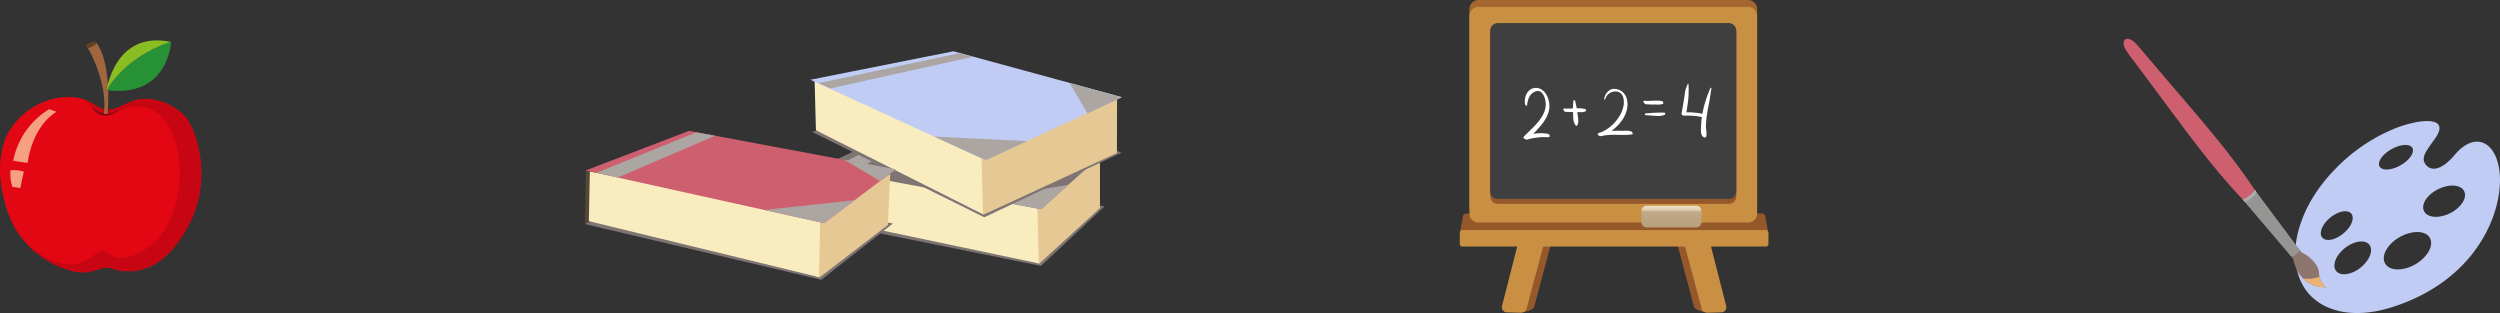 <svg xmlns="http://www.w3.org/2000/svg" xmlns:xlink="http://www.w3.org/1999/xlink" width="900" height="112.69" viewBox="0 0 900 112.69"><rect x="0" y="0" width="900" height="112.69" fill="#333333" stroke="none"/><defs><style>.a{fill:#e30613;}.b{fill:#f4a081;mix-blend-mode:color-dodge;}.b,.c{isolation:isolate;}.c{mix-blend-mode:multiply;}.d{fill:#c80613;}.e{fill:#623f24;}.f{fill:#a06640;}.g{fill:#790613;}.h{fill:#279235;}.i{fill:#8abd24;}.j,.u{fill:#c1ccf5;}.j,.k,.l,.m,.n,.o{fill-rule:evenodd;}.k,.v{fill:#cd5f6e;}.l{fill:#8c756c;}.m{fill:#969594;}.n{fill:#afaeae;}.o{fill:#ebb273;}.p{fill:#544936;}.q{fill:#7d7473;}.r{fill:#e6c895;}.s{fill:#f9edbf;}.t{fill:#aca6a3;}.w{fill:#95582a;}.x{fill:#c99043;}.y{fill:#a4682e;}.z{fill:#3f3f3f;}.aa{fill:url(#a);}.ab{fill:#fff;}</style><linearGradient id="a" x1="0.5" y1="0.805" x2="0.5" y2="0.013" gradientUnits="objectBoundingBox"><stop offset="0" stop-color="#baa280"/><stop offset="0.656" stop-color="#c1aa89"/><stop offset="0.675" stop-color="#c7b191"/><stop offset="0.733" stop-color="#d7c4a6"/><stop offset="0.798" stop-color="#e2d1b4"/><stop offset="0.876" stop-color="#e9d9bd"/><stop offset="1" stop-color="#ebdcc0"/></linearGradient></defs><g transform="translate(131.818 -184.885)"><g transform="translate(-131.818 199.42)"><g transform="translate(0 0)"><path class="a" d="M85.274-11.735A25.57,25.57,0,0,1,104.5-26.382c9.689-1.145,11.595,2.289,15.258,3.815s6.255-.611,11.746-2.746,16.173,1.22,19.834,7.627,8.545,23.343-1.525,39.667c-9,15.562-20.6,15.1-26.089,13.122-4.271-1.221-5.824,1.9-12.007,1.3-5.569-.545-22.929-6.487-27.05-26.778C81.345-2.543,85.274-11.735,85.274-11.735Z" transform="translate(-83.332 47.026)"/><path class="b" d="M103.1-21.856s-8.36,4.217-10.432,18.422l-5.179-.815a28.014,28.014,0,0,1,12.948-18.569Z" transform="translate(-82.727 47.579)"/><path class="b" d="M86.657-3.635a13.894,13.894,0,0,1,4.809.518C90.578.435,90.208,2.8,90.208,2.8l-2.885-.445A14.491,14.491,0,0,1,86.657-3.635Z" transform="translate(-82.859 50.369)"/><g class="c" transform="translate(9.8 21.071)"><path class="d" d="M150.088-17.769c-3.661-6.407-14.34-9.763-19.834-7.627s-8.085,4.271-11.746,2.746c-2.137-.89-3.678-2.429-6.512-3.329a8.165,8.165,0,0,1,1.934,1.8c2.289,3.051,5.332,5.171,9.917,2.9,8.315-4.119,14.7-1.531,18.622,4.486,6.433,9.86,6.323,31.52-4.891,42.505-7.775,6.429-13.2,6.56-17.315,3.356s-8.7,13.5-28.377-2.746h0c6.656,7.089,15.023,9.648,18.581,10,6.184.6,7.736-2.521,12.007-1.3,5.493,1.982,17.089,2.44,26.089-13.122C158.633,5.574,153.75-11.361,150.088-17.769Z" transform="translate(-91.885 26.038)"/></g><g transform="translate(30.99)"><g transform="translate(0 0.463)"><path class="e" d="M114.164-43.579c-.021-.03-.04-.06-.062-.089,0,0-.573-.8-2.335,0s-1.6,1.282-.855,1.924C110.913-41.745,113.319-42.161,114.164-43.579Z" transform="translate(-110.38 44.025)"/><path class="f" d="M114.1-43.636c-.846,1.418-3.252,1.834-3.252,1.834.747.642,7.455,13.526,5.811,23.672a2.862,2.862,0,0,0,1.346.369S119.884-35.371,114.1-43.636Z" transform="translate(-110.312 44.081)"/></g><path class="g" d="M112.336-23.431s3.218,6.324,10.312.589c0,0-3.4,2.075-5.557,1.869A8.587,8.587,0,0,1,112.336-23.431Z" transform="translate(-110.095 47.489)"/><g transform="translate(7.434)"><path class="h" d="M116.868-26.619c22.232,2.981,23.153-17.325,23.153-17.325S125.086-39.979,116.868-26.619Z" transform="translate(-116.868 44.5)"/><path class="i" d="M116.868-26.549c8.218-13.359,23.153-17.325,23.153-17.325C119.685-48.129,116.868-26.549,116.868-26.549Z" transform="translate(-116.868 44.429)"/></g></g></g></g><g transform="translate(632.665 198.834)"><path class="j" d="M394.845,4.888c3.968-1.472,7.707-.711,8.3,1.973s-2.463,6.342-6.788,7.871-7.944.314-8.189-2.439,2.705-5.927,6.673-7.4Zm-51.582,15.43c-2.381,8.716-1.116,17.59,4,23.09,5.881,6.314,16.348,8.675,29.381,4.606,30.492-9.53,40-33.75,39.1-47.676-.732-11.382-8.483-16.519-16.359-7.107C395.517-2.149,391.556-.6,389.27-3.163s-.055-5.105,3.1-9.534c6.024-8.461-5.754-7.317-15.176-3.4A62.994,62.994,0,0,0,356.541-1.868c-6.094,6.293-10.9,13.474-13.278,22.186Zm38.878,1.265c4.494-1.58,8.5-.478,8.853,2.836s-3.458,7.672-8.378,9.3-8.722-.1-8.645-3.472,3.679-7.085,8.169-8.667ZM372.24-3.74c.123-2.061,2.807-4.644,6.075-5.967s6.052-.92,6.167,1.084-2.691,4.911-6.2,6.288-6.173.661-6.043-1.4Zm-9.495,20.009c-.317,2.571-3.289,5.82-6.548,7.014s-5.364-.171-4.815-2.777,3.367-5.478,6.39-6.628,5.289-.179,4.974,2.391Zm6.634,11.392c-.176,2.977-3.473,6.681-7.248,7.966s-6.357-.355-5.889-3.367,3.569-6.235,7.055-7.488h0C366.788,23.524,369.554,24.69,369.379,27.661Z" transform="translate(-280.288 48.709)"/><g transform="translate(0 0)"><path class="k" d="M336.257,15c1.5-1.111.551-3.356-.871-5.514C326.256-4.387,314.6-17.4,303.876-30.017,301-33.4,298.143-36.743,295.4-39.968c-.761-.888-1.889-2.336-3.06-3.478-3.12-3.042-5.572-1.076-3.3,2.643.851,1.4,2.012,2.821,2.713,3.756,2.531,3.4,5.153,6.921,7.816,10.485,9.919,13.261,20.016,27.522,31.513,39.5,1.788,1.864,3.765,3.285,5.178,2.063Z" transform="translate(-288.15 44.94)"/><path class="l" d="M343.165,20.619,341.69,21.79h0l-1.468,1.186c.293.486,1.279,1.393,1.464,2.066,1.129,5.31,4.725,9.948,11.8,9.925,0,0-2.039-1.123-2.509-4.511a6.992,6.992,0,0,0-1.721-4.441,13.028,13.028,0,0,0-4.4-3.508c-.611-.32-1.279-1.494-1.687-1.888Z" transform="translate(-280.562 54.494)"/><path class="m" d="M329.848,2.442h0l.007.006-.007-.006Zm-4.333,3.472h0l0,.007,0-.007Zm0,.007,17.295,20.342c.1.112.162.22.32.247.836.149,2.845-1.461,2.883-2.307.009-.162-.084-.247-.174-.368L329.855,2.448c.489.619-3.842,4.09-4.335,3.473Z" transform="translate(-282.705 51.845)"/><path class="n" d="M329.848,2.442h0l.007.006-.007-.006Zm-3.566,4.373c.874.053,4.134-2.56,4.276-3.426l-.7-.942c.489.619-3.842,4.09-4.335,3.473l.763.895Zm-.768-.9h0l0,.007,0-.007Z" transform="translate(-282.705 51.845)"/><path class="o" d="M344.492,30.426a11.259,11.259,0,0,0,8.371,3.2,5.722,5.722,0,0,1-2.379-3.8c-.2.057-.54.175-1.158.356a10.649,10.649,0,0,1-4.834.244Z" transform="translate(-279.94 55.835)"/></g></g><g transform="translate(78.645 203.339)"><g transform="translate(0)"><g transform="translate(84.376 25.958)"><path class="p" d="M104.725,256.874H98.681l-.552-19.315h6.041Z" transform="translate(-98.064 -221.621)"/><path class="q" d="M98.506,256.434l33.2-15.777,69.114,10.393-22.9,21.439Z" transform="translate(-98.009 -221.17)"/><path class="r" d="M165.667,250.6l.618,21.676,1.232.335L189.369,252.6V234.259Z" transform="translate(-88.221 -222.102)"/><path class="s" d="M99.308,237.89l.441,17.853,77.264,16.243-.551-22.121Z" transform="translate(-97.892 -221.573)"/><path class="q" d="M98.072,239.64l33.7-15.992,69.114,10.4-22.874,20.52Z" transform="translate(-98.072 -223.648)"/><path class="t" d="M101.269,240.237l32.416-16.206,6.358.874-31.7,16.689Z" transform="translate(-97.606 -223.593)"/><path class="t" d="M150.483,248l29.728-5.043-9.838,8.794Z" transform="translate(-90.434 -220.834)"/><path class="t" d="M185.032,237.464l-12.25-7.07L190.068,233Z" transform="translate(-87.185 -222.665)"/></g><g transform="translate(81.26)"><path class="q" d="M95.839,227.8l58.937-11.826L207.3,235.32l-49.416,23.253Z" transform="translate(-95.282 -198.809)"/><path class="r" d="M148.042,235.588l.857,21.069,1.143.943,48.005-22.184.042-19.266Z" transform="translate(-87.674 -198.783)"/><path class="s" d="M96.694,210.227l.478,17.852,60.165,30.287-.6-22.122Z" transform="translate(-95.157 -199.646)"/><path class="u" d="M95.353,211.247l51.528-10.255,60.648,16.524-49.111,22.7Z" transform="translate(-95.353 -200.992)"/><path class="t" d="M97.923,212.367l50.441-10.726,5.121,1.257-51.408,11.4Z" transform="translate(-94.978 -200.898)"/><path class="t" d="M134.158,227.786l33.664,1.642-14.958,6.883Z" transform="translate(-89.698 -197.088)"/><path class="t" d="M183.254,221.935l-6.473-11.015,18.843,5.218Z" transform="translate(-83.486 -199.546)"/></g><g transform="translate(0 28.654)"><path class="p" d="M31.085,258.031l-6.542-.308.31-19.321,6.541.307Z" transform="translate(-24.411 -224.194)"/><path class="q" d="M24.428,257.062,61.1,242.987l74.32,13.9-25.8,20.249Z" transform="translate(-24.428 -223.526)"/><path class="r" d="M97.443,254.713,97.09,276.4l1.318.4L123,257.917l.861-18.322Z" transform="translate(-13.839 -224.02)"/><path class="s" d="M26.121,238.792l-.362,17.854,82.86,20.157.444-22.124Z" transform="translate(-24.234 -224.137)"/><path class="v" d="M24.752,240.258,61.971,226l74.319,13.9-25.722,19.334Z" transform="translate(-24.381 -226.001)"/><path class="t" d="M28.182,241.023l35.846-14.536,6.842,1.2L35.776,242.742Z" transform="translate(-23.881 -225.93)"/><path class="t" d="M81.018,251.3l32.413-3.527-11.062,8.285Z" transform="translate(-16.181 -222.828)"/><path class="t" d="M118.876,242.728l-12.929-7.685,18.587,3.483Z" transform="translate(-12.548 -224.683)"/></g></g></g><g transform="translate(393.697 184.885)"><g transform="translate(15.167 77.956)"><path class="w" d="M351.428,285.185a1.882,1.882,0,0,1-.879,1.151,14.126,14.126,0,0,1-3.9,1.17c-1.465.158-4.285-3.705-4.015-4.718l7.6-28.458a1.881,1.881,0,0,1,2.31-1.339l5.158,1.4a1.906,1.906,0,0,1,1.33,2.333Z" transform="translate(-339.726 -252.925)"/><path class="x" d="M348.956,286.061c-.272,1.014-1.2,1.311-2.311,1.342s-5.158-.135-5.158-.135a1.906,1.906,0,0,1-1.329-2.334l7.609-29.768a1.883,1.883,0,0,1,2.311-1.343l5.158,1.4a1.907,1.907,0,0,1,1.329,2.335Z" transform="translate(-340.093 -252.804)"/><g transform="translate(61.431)"><path class="w" d="M401.374,285.185a1.882,1.882,0,0,0,.879,1.151,14.128,14.128,0,0,0,3.9,1.17c1.467.158,4.286-3.705,4.016-4.718l-7.6-28.458a1.882,1.882,0,0,0-2.311-1.339l-5.157,1.4a1.905,1.905,0,0,0-1.33,2.333Z" transform="translate(-393.71 -252.925)"/><path class="x" d="M403.853,286.061c.27,1.014,1.2,1.311,2.311,1.342s5.158-.135,5.158-.135a1.906,1.906,0,0,0,1.329-2.334l-7.609-29.768a1.883,1.883,0,0,0-2.311-1.343l-5.158,1.4a1.908,1.908,0,0,0-1.329,2.335Z" transform="translate(-393.35 -252.804)"/></g></g><path class="w" d="M326.981,258.335l.944-5.079a1.264,1.264,0,0,1,1.26-1.269H435.619a1.264,1.264,0,0,1,1.26,1.269l.944,5.079Z" transform="translate(-326.837 -175.106)"/><path class="y" d="M433.461,259.215a3.287,3.287,0,0,1-3.271,3.3H333.16a3.286,3.286,0,0,1-3.27-3.3V188.188a3.287,3.287,0,0,1,3.27-3.3h97.03a3.288,3.288,0,0,1,3.271,3.3Z" transform="translate(-326.413 -184.885)"/><path class="x" d="M433.461,261.381a3.287,3.287,0,0,1-3.271,3.3H333.16a3.286,3.286,0,0,1-3.27-3.3V190.354a3.286,3.286,0,0,1,3.27-3.3h97.03a3.287,3.287,0,0,1,3.271,3.3Z" transform="translate(-326.413 -184.569)"/><path class="w" d="M425.019,254.383a2.764,2.764,0,0,1-2.8,2.731h-83a2.766,2.766,0,0,1-2.8-2.731V195.644a2.767,2.767,0,0,1,2.8-2.731h83a2.765,2.765,0,0,1,2.8,2.731Z" transform="translate(-325.46 -183.715)"/><path class="z" d="M425.019,252.761a2.746,2.746,0,0,1-2.8,2.694h-83a2.748,2.748,0,0,1-2.8-2.694V194.834a2.749,2.749,0,0,1,2.8-2.695h83a2.748,2.748,0,0,1,2.8,2.695Z" transform="translate(-325.46 -183.828)"/><path class="aa" d="M405.537,255.417a1.9,1.9,0,0,1-1.885,1.905H385.847a1.9,1.9,0,0,1-1.886-1.905V251.4a1.9,1.9,0,0,1,1.886-1.9h17.806a1.9,1.9,0,0,1,1.885,1.9Z" transform="translate(-318.533 -175.47)"/><g transform="translate(22.945 30.165)"><path class="ab" d="M355.586,229.021a15.114,15.114,0,0,0-5.219.048c3.645-3.739,7.51-7.949,5.1-13.458-.9-2.054-2.846-3.61-5.121-2.966-2.356.667-3.348,3.564-2.891,5.76.063.3.654.835.723.258.245-2.051.889-4.09,2.979-4.874,2.741-1.025,3.829,2.924,3.729,4.912-.236,4.715-4.9,8.211-7.867,11.329-.582.614.8,1.216,1.265,1.058a22.056,22.056,0,0,1,7.458-.831C356.754,230.258,356.323,229.159,355.586,229.021Z" transform="translate(-346.881 -211.026)"/><path class="ab" d="M367.4,219.609a10.514,10.514,0,0,0-3.184-.324c-.158-.868-.348-1.729-.561-2.579-.061-.236-.511-.636-.583-.185a18.034,18.034,0,0,0-.211,2.814,24.9,24.9,0,0,1-3,.033c-.881-.066-.281,1.153.321,1.194.9.063,1.8.085,2.7.086.008.217.017.43.025.646.077,1.562-.049,2.786.866,4.073.108.15.472.367.608.124.739-1.327.266-2.877.11-4.342-.016-.171-.045-.34-.065-.51.934.018,2.367.261,3.042-.359C367.608,220.151,367.624,219.675,367.4,219.609Z" transform="translate(-345.055 -210.47)"/><path class="ab" d="M382.582,228.4c-.514-.718-2.645-.479-3.456-.495-.986-.019-1.97-.019-2.955-.006q-.529.009-1.058.04c3.857-2.714,6.791-7.269,5.5-11.752a4.783,4.783,0,0,0-3.876-3.339c-2.306-.353-3.772,1.5-4.209,3.433-.056.251.262.62.377.245a3.778,3.778,0,0,1,3.552-2.781c2.706-.092,3.35,2.508,3.11,4.6-.5,4.337-4.538,8.981-8.839,10.294-1.211.372,0,1.379.855,1.163,3.623-.922,7.32-.055,10.952-.607C383.032,229.124,382.735,228.615,382.582,228.4Z" transform="translate(-343.48 -210.981)"/><path class="ab" d="M391.3,216.686c-2.027-.422-4.25.055-6.323-.125-.958-.081-.084,1.2.565,1.251a29.327,29.327,0,0,0,3.313.077,6.822,6.822,0,0,0,2.7-.2C391.911,217.5,391.634,216.755,391.3,216.686Z" transform="translate(-341.391 -210.442)"/><path class="ab" d="M392.091,220.285a54.416,54.416,0,0,0-6.858.293c-.238.007-.31.585-.073.6,1.3.058,2.587.252,3.893.272a5.765,5.765,0,0,0,3.134-.42C392.406,220.887,392.395,220.314,392.091,220.285Z" transform="translate(-341.324 -209.9)"/><path class="ab" d="M406.955,212.763a38.712,38.712,0,0,0-2.914,9.27,14.967,14.967,0,0,0-2.392-.393,24.651,24.651,0,0,0-3.344-.143c.251-1.583.483-3.17.658-4.761a39.747,39.747,0,0,0,.088-5.22c0-.209-.23-.472-.336-.158-.237.709-.564,1.365-.749,2.088-.237.928-.316,1.932-.472,2.877-.307,1.847-.588,3.694-.934,5.533-.107.561.609.864,1.064.839a23.583,23.583,0,0,1,6.233.5,32.36,32.36,0,0,0-.3,3.553c-.032,1.166-.22,2.76.745,3.546.312.252.937.44,1.1-.061.343-1.071-.082-2.468-.082-3.585a30.885,30.885,0,0,1,.377-4.372c.219-1.532.533-3.055.84-4.571.317-1.557.432-3.142.754-4.7C407.332,212.767,407.1,212.426,406.955,212.763Z" transform="translate(-339.643 -211.214)"/></g><path class="x" d="M437.986,262.153a.946.946,0,0,1-.942.952H327.8a.947.947,0,0,1-.943-.952v-4.021a.947.947,0,0,1,.943-.952H437.044a.946.946,0,0,1,.942.952Z" transform="translate(-326.855 -174.35)"/></g></g></svg>